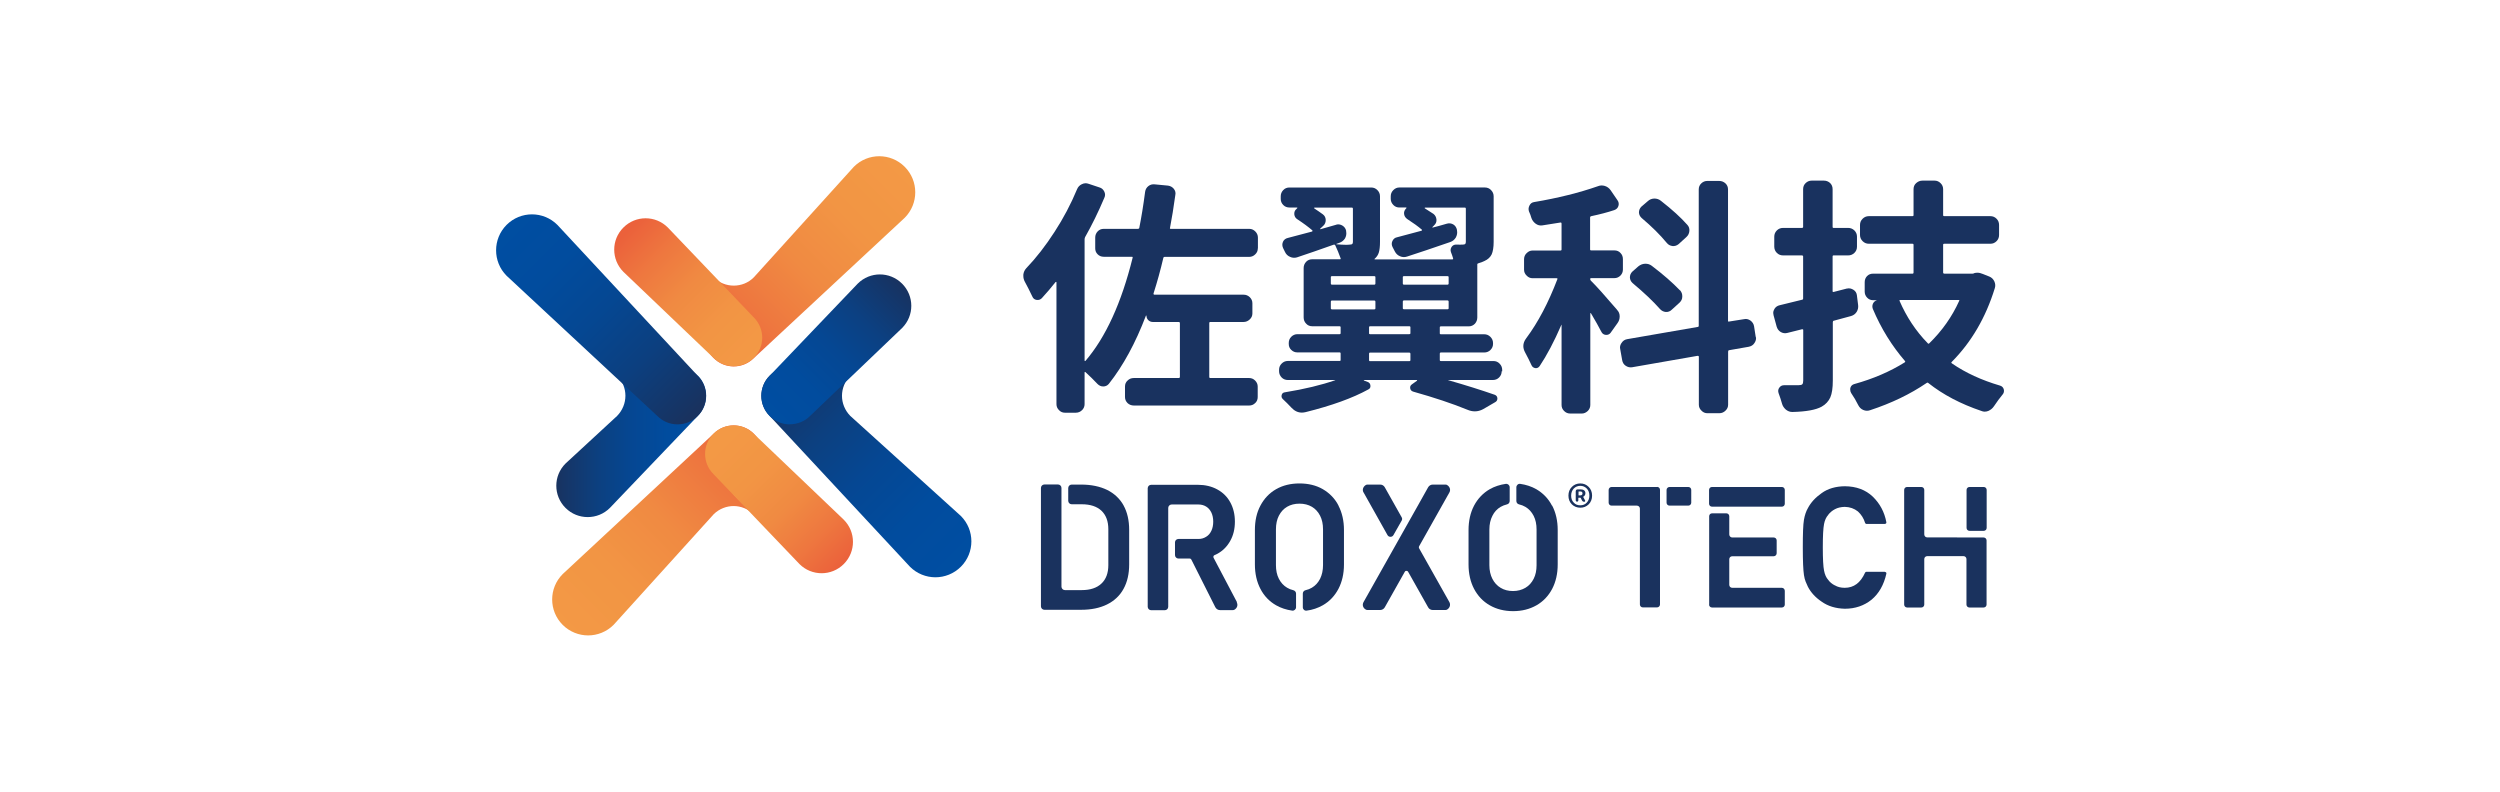 <?xml version="1.0" encoding="UTF-8"?>
<svg id="_圖層_1" data-name="圖層 1" xmlns="http://www.w3.org/2000/svg" xmlns:xlink="http://www.w3.org/1999/xlink" viewBox="0 0 240 76">
  <defs>
    <style>
      .cls-1 {
        fill: #1a325e;
      }

      .cls-2 {
        fill: url(#_未命名漸層_37);
      }

      .cls-3 {
        fill: url(#_未命名漸層_32);
      }

      .cls-4 {
        fill: url(#_未命名漸層_33);
      }

      .cls-5 {
        fill: url(#_未命名漸層_35);
      }

      .cls-6 {
        fill: url(#_未命名漸層_30);
      }

      .cls-7 {
        fill: url(#_未命名漸層_31);
      }

      .cls-8 {
        fill: url(#_未命名漸層_37-2);
      }

      .cls-9 {
        fill: url(#_未命名漸層_35-2);
      }

      .cls-10 {
        fill: #19325f;
      }
    </style>
    <linearGradient id="_未命名漸層_33" data-name="未命名漸層 33" x1="53.4" y1="42.45" x2="67.78" y2="42.45" gradientUnits="userSpaceOnUse">
      <stop offset="0" stop-color="#19325f"/>
      <stop offset=".05" stop-color="#163566"/>
      <stop offset=".28" stop-color="#0c4080"/>
      <stop offset=".51" stop-color="#054793"/>
      <stop offset=".74" stop-color="#014c9e"/>
      <stop offset="1" stop-color="#004ea2"/>
    </linearGradient>
    <linearGradient id="_未命名漸層_32" data-name="未命名漸層 32" x1="66.6" y1="39.56" x2="48.42" y2="21.39" gradientUnits="userSpaceOnUse">
      <stop offset="0" stop-color="#19325f"/>
      <stop offset=".04" stop-color="#163464"/>
      <stop offset=".27" stop-color="#0c3f7f"/>
      <stop offset=".51" stop-color="#054792"/>
      <stop offset=".75" stop-color="#014c9e"/>
      <stop offset="1" stop-color="#004ea2"/>
    </linearGradient>
    <linearGradient id="_未命名漸層_31" data-name="未命名漸層 31" x1="74.78" y1="35.53" x2="93.06" y2="53.8" gradientUnits="userSpaceOnUse">
      <stop offset="0" stop-color="#19325f"/>
      <stop offset=".06" stop-color="#163566"/>
      <stop offset=".28" stop-color="#0c4080"/>
      <stop offset=".5" stop-color="#054793"/>
      <stop offset=".74" stop-color="#014c9e"/>
      <stop offset="1" stop-color="#004ea2"/>
    </linearGradient>
    <linearGradient id="_未命名漸層_30" data-name="未命名漸層 30" x1="86.66" y1="27.16" x2="73.72" y2="40.11" gradientUnits="userSpaceOnUse">
      <stop offset="0" stop-color="#19325f"/>
      <stop offset=".06" stop-color="#153567"/>
      <stop offset=".28" stop-color="#0c4081"/>
      <stop offset=".5" stop-color="#054793"/>
      <stop offset=".74" stop-color="#014c9e"/>
      <stop offset="1" stop-color="#004ea2"/>
    </linearGradient>
    <linearGradient id="_未命名漸層_35" data-name="未命名漸層 35" x1="68.2" y1="33.29" x2="86.05" y2="15.32" gradientUnits="userSpaceOnUse">
      <stop offset="0" stop-color="#eb613b"/>
      <stop offset=".22" stop-color="#ee773f"/>
      <stop offset=".46" stop-color="#f08a42"/>
      <stop offset=".72" stop-color="#f29544"/>
      <stop offset="1" stop-color="#f39945"/>
    </linearGradient>
    <linearGradient id="_未命名漸層_35-2" data-name="未命名漸層 35" x1="60.23" y1="22.24" x2="72.48" y2="34.41" xlink:href="#_未命名漸層_35"/>
    <linearGradient id="_未命名漸層_37" data-name="未命名漸層 37" x1="54.53" y1="60.84" x2="73.11" y2="42.39" gradientUnits="userSpaceOnUse">
      <stop offset="0" stop-color="#f39945"/>
      <stop offset=".28" stop-color="#f29544"/>
      <stop offset=".54" stop-color="#f08a42"/>
      <stop offset=".78" stop-color="#ee773f"/>
      <stop offset="1" stop-color="#eb613b"/>
    </linearGradient>
    <linearGradient id="_未命名漸層_37-2" data-name="未命名漸層 37" x1="69.43" y1="42.3" x2="80.95" y2="54.15" xlink:href="#_未命名漸層_37"/>
  </defs>
  <g>
    <g>
      <g>
        <path class="cls-1" d="M159.08,46.75h-4.37c-.15,0-.28.13-.28.28v1.23c0,.16.13.28.28.28h2.43c.16,0,.29.13.29.28v9.21c0,.16.13.28.28.28h1.37c.15,0,.28-.13.28-.28v-11.01c0-.16-.13-.28-.28-.28Z"/>
        <path class="cls-1" d="M162.08,46.75h-1.8c-.16,0-.29.13-.29.28v1.23c0,.16.13.28.29.28h1.8c.15,0,.28-.13.28-.28v-1.23c0-.16-.13-.28-.28-.28Z"/>
        <path class="cls-1" d="M180.94,54.89h-1.76c-.05,0-.1.03-.13.08-.44.98-1.08,1.46-1.96,1.46-.36,0-.68-.08-.93-.23,0,0,0,0-.01,0-.27-.13-.48-.31-.64-.53,0,0,0,0,0,0-.2-.22-.33-.52-.4-.89-.08-.38-.12-1.13-.12-2.23s.04-1.85.12-2.25c.07-.36.2-.65.4-.87,0,0,0,0,0-.01.16-.21.38-.4.65-.54.26-.14.57-.21.94-.22.49.01.91.16,1.26.44.33.3.56.67.69,1.1.02.06.07.1.14.1h1.76s.08-.02.11-.05c.03-.03.04-.07.03-.12-.18-.97-.62-1.79-1.3-2.45-.69-.66-1.59-.99-2.68-1-.89.01-1.64.23-2.23.66-.6.42-1.04.9-1.32,1.44-.17.29-.3.66-.38,1.12-.08.46-.11,1.33-.11,2.66s.04,2.18.11,2.64c.04.25.09.46.16.63h0c.07.16.14.33.22.5.28.54.72,1.03,1.32,1.43.6.43,1.35.66,2.23.68h0c.98,0,1.84-.29,2.56-.87.7-.58,1.18-1.42,1.42-2.49.01-.04,0-.09-.02-.12-.03-.03-.07-.05-.11-.05Z"/>
        <g>
          <path class="cls-1" d="M164.07,58.04c0,.16.13.28.28.28h6.71c.16,0,.28-.13.28-.28v-1.32c0-.16-.13-.29-.28-.29h-4.76c-.16,0-.29-.12-.29-.28v-2.47c0-.16.13-.28.29-.28h3.98c.15,0,.28-.13.28-.29v-1.23c0-.16-.13-.28-.28-.28h-3.98c-.16,0-.29-.13-.29-.29v-1.75c0-.16-.13-.28-.28-.28h-1.37c-.16,0-.28.12-.28.28v8.48Z"/>
          <path class="cls-1" d="M171.06,48.64c.16,0,.28-.13.28-.28v-1.33c0-.16-.13-.28-.28-.28h-6.71c-.16,0-.28.13-.28.28v1.33c0,.16.13.28.28.28h6.71Z"/>
        </g>
        <g>
          <path class="cls-1" d="M187.88,51.59h-2.87c-.16,0-.28-.13-.28-.29v-4.27c0-.16-.13-.28-.28-.28h-1.37c-.16,0-.28.13-.28.28v11.01c0,.16.13.28.28.28h1.37c.16,0,.28-.13.28-.28v-4.37c0-.16.13-.28.28-.28h3.49c.16,0,.28.13.28.28v4.37c0,.16.13.28.28.28h1.37c.16,0,.28-.13.28-.28v-6.16c0-.16-.13-.28-.28-.28h-2.56Z"/>
          <path class="cls-1" d="M189.07,46.75h1.37c.16,0,.28.13.28.28v3.65c0,.16-.13.28-.28.28h-1.37c-.16,0-.28-.13-.28-.28v-3.65c0-.16.13-.28.28-.28Z"/>
        </g>
      </g>
      <g>
        <path class="cls-1" d="M151.71,48.74c-.32,0-.59-.11-.81-.32-.22-.22-.33-.5-.33-.84s.11-.62.33-.84c.22-.22.49-.33.81-.33s.58.11.8.33c.22.22.33.5.33.84s-.11.62-.33.84c-.22.21-.48.32-.8.32ZM151.71,48.51c.25,0,.46-.08.62-.26.16-.17.25-.39.25-.67s-.08-.5-.25-.68c-.17-.17-.37-.26-.62-.26s-.46.09-.63.26c-.16.18-.25.4-.25.68s.08.5.25.67c.16.18.37.26.63.26ZM151.5,48.12s-.06.04-.1.04c-.04,0-.07-.01-.09-.04-.03-.03-.04-.06-.04-.09v-.87c0-.05.02-.09.05-.13.04-.04.08-.05.13-.05h.29c.14,0,.25.03.33.09.09.07.13.16.13.29,0,.07-.02.13-.06.19-.03.06-.08.1-.14.13-.01,0-.02.02-.01.03l.18.33s.02.06,0,.09c-.02.03-.04.04-.08.04-.1,0-.17-.04-.22-.13l-.12-.24s-.02-.02-.03-.02h-.17s-.03,0-.03.02v.24s-.01.07-.04.09ZM151.54,47.54s0,.02.03.02h.12c.07,0,.13-.01.17-.05.04-.03.06-.08.06-.14,0-.13-.07-.19-.22-.19h-.13s-.03,0-.03.02v.33Z"/>
        <path class="cls-1" d="M118.75,57.81l-2.25-4.27s-.03-.09-.01-.14c.02-.05.05-.08.09-.1.09-.04.17-.08.26-.12.54-.29.96-.71,1.26-1.25.3-.53.45-1.15.45-1.85s-.15-1.32-.44-1.85c-.29-.54-.72-.96-1.26-1.25-.53-.29-1.16-.44-1.86-.44h-4.48c-.18,0-.33.15-.33.33v11.38c0,.18.15.33.33.33h1.31c.18,0,.33-.14.33-.33v-9.49c0-.18.15-.33.33-.33h2.57c.28,0,.53.07.74.2.21.13.38.32.5.57.12.25.18.55.18.88s-.06.63-.18.88c-.12.25-.28.44-.5.57-.22.14-.46.21-.74.21h-1.92c-.18,0-.33.14-.33.32v1.23c0,.18.15.33.33.33h1.08c.07,0,.13.04.16.1l2.3,4.57c.09.17.26.28.45.28h1.22c.05,0,.11-.01.15-.03.29-.16.37-.47.24-.71Z"/>
        <path class="cls-1" d="M107.87,48.53c-.36-.65-.9-1.16-1.59-1.5-.68-.33-1.52-.51-2.48-.51h-.92c-.18,0-.33.15-.33.33v1.23c0,.18.15.33.33.33h.97c.82,0,1.45.21,1.89.62.44.42.66,1.01.66,1.78v3.44c0,.76-.22,1.36-.66,1.77-.44.42-1.08.63-1.89.63h-1.62c-.18,0-.33-.15-.33-.33v-9.48c0-.18-.15-.33-.33-.33h-1.31c-.18,0-.33.15-.33.33v11.37c0,.18.15.33.33.33h3.53c.96,0,1.79-.17,2.48-.51.69-.34,1.23-.84,1.59-1.5.36-.65.54-1.44.54-2.35v-3.31c0-.91-.18-1.7-.54-2.35Z"/>
        <g>
          <path class="cls-1" d="M130.9,47.28c-.14-.24-.06-.55.22-.72.04-.03.1-.04.16-.04h1.22c.19,0,.35.1.44.26l1.62,2.88c.06.1.06.22,0,.32l-.79,1.39c-.12.22-.45.22-.57,0l-2.3-4.1Z"/>
          <path class="cls-1" d="M136.23,52.45c-.03.05-.03.12,0,.18l2.91,5.17c.13.24.06.55-.22.72-.05.03-.11.04-.16.04h-1.22c-.18,0-.36-.1-.44-.26l-1.92-3.41c-.05-.08-.12-.09-.16-.09s-.11,0-.16.09l-1.92,3.41c-.09.16-.26.26-.44.26h-1.22c-.06,0-.11-.01-.16-.04-.29-.16-.36-.47-.22-.72l2.91-5.17h0l2.36-4.19.93-1.66c.09-.16.26-.26.44-.26h1.22c.05,0,.11,0,.16.04.28.17.36.48.22.72l-2.91,5.17Z"/>
        </g>
        <path class="cls-1" d="M148.99,48.54c-.35-.68-.86-1.2-1.51-1.58-.46-.26-.98-.43-1.54-.51-.19-.03-.37.13-.37.33v1.32c0,.15.11.29.26.32.22.05.42.13.61.24.34.2.6.49.79.86.19.37.28.81.28,1.31v3.43c0,.5-.09.94-.28,1.31-.19.37-.45.66-.79.86-.34.2-.74.31-1.19.31s-.85-.1-1.19-.31c-.34-.2-.6-.49-.79-.86-.19-.37-.29-.81-.29-1.31v-3.43c0-.5.1-.94.29-1.31.18-.37.45-.66.79-.86.18-.1.39-.19.61-.24.15-.03.26-.17.26-.32v-1.32c0-.2-.17-.35-.37-.33-.56.08-1.08.25-1.54.51-.64.37-1.15.9-1.51,1.58-.35.67-.53,1.46-.53,2.34v3.31c0,.88.18,1.67.53,2.34.36.68.86,1.21,1.51,1.58.64.37,1.4.56,2.24.56s1.59-.19,2.24-.56c.65-.37,1.15-.9,1.51-1.58.35-.67.53-1.46.53-2.34v-3.31c0-.88-.18-1.67-.53-2.34Z"/>
        <path class="cls-1" d="M128.5,48.54c-.35-.68-.86-1.2-1.51-1.58-.64-.37-1.4-.55-2.24-.55s-1.59.18-2.24.55c-.65.37-1.15.9-1.51,1.58-.36.67-.53,1.46-.53,2.34v3.31c0,.88.18,1.67.53,2.34.35.68.86,1.21,1.51,1.58.46.26.97.43,1.54.51.19.03.37-.13.37-.32v-1.32c0-.15-.11-.28-.26-.32-.22-.05-.42-.13-.6-.24-.34-.2-.6-.49-.79-.86-.19-.37-.28-.81-.28-1.31v-3.43c0-.5.09-.94.28-1.31.19-.37.45-.66.79-.86.34-.2.74-.3,1.19-.3s.85.1,1.19.3c.34.2.6.49.79.86.19.37.28.81.28,1.31v3.43c0,.5-.1.94-.28,1.31-.19.37-.45.66-.79.86-.18.11-.39.19-.61.24-.15.03-.26.17-.26.32v1.32c0,.2.17.35.37.32.56-.07,1.08-.25,1.54-.51.65-.37,1.15-.9,1.51-1.58.35-.67.53-1.46.53-2.34v-3.31c0-.88-.18-1.67-.53-2.34Z"/>
      </g>
    </g>
    <g>
      <path class="cls-10" d="M120.75,23.85c0,.22-.08.41-.25.57-.16.16-.36.24-.57.24h-8.11c-.08,0-.12.03-.14.1-.27,1.15-.58,2.29-.94,3.41-.01.08.02.12.09.12h8.55c.24,0,.43.08.6.24.16.16.25.35.25.58v.98c0,.22-.08.41-.25.57-.17.16-.36.25-.6.25h-3.2c-.06,0-.09.04-.09.12v5.14c0,.08.03.12.09.12h3.74c.22,0,.41.08.57.24.16.16.25.35.25.58v1.01c0,.23-.08.43-.25.58-.16.16-.36.23-.57.23h-11.07c-.23,0-.44-.08-.6-.23-.16-.16-.25-.35-.25-.58v-1.01c0-.24.08-.43.25-.58.16-.16.36-.24.6-.24h4.3c.08,0,.12-.04.12-.12v-5.14c0-.08-.04-.12-.12-.12h-2.48c-.17,0-.31-.06-.43-.17-.12-.12-.18-.26-.18-.44h-.05c-1,2.63-2.19,4.82-3.57,6.56-.14.16-.32.24-.53.24s-.39-.08-.55-.24c-.36-.38-.75-.77-1.16-1.14-.02-.02-.03-.02-.05-.01-.02,0-.03.02-.03.05v3.04c0,.22-.08.41-.24.57-.16.16-.36.25-.6.25h-1.05c-.22,0-.41-.08-.57-.25-.16-.16-.24-.35-.24-.57v-11.7s-.01-.03-.03-.04c-.02,0-.03,0-.05.01-.42.53-.86,1.05-1.33,1.56-.14.14-.31.19-.5.16-.2-.03-.33-.14-.41-.33-.25-.53-.49-1-.72-1.42-.09-.17-.14-.35-.14-.54v-.14c.03-.24.12-.43.28-.61.95-.99,1.85-2.15,2.71-3.48.86-1.32,1.58-2.69,2.17-4.11.09-.22.24-.37.44-.47.12-.06.25-.1.37-.1.09,0,.19.02.28.05l1.05.35c.22.06.37.2.47.4.1.2.1.41,0,.61-.57,1.35-1.19,2.61-1.84,3.76-.03.07-.05.13-.05.21v11.66s.01.02.03.03c.01,0,.03,0,.05-.01,1.95-2.27,3.46-5.58,4.53-9.9.02-.06,0-.1-.07-.1h-2.7c-.24,0-.43-.08-.59-.24-.16-.16-.23-.35-.23-.57v-1.03c0-.23.08-.43.23-.59.16-.17.35-.25.59-.25h3.27c.08,0,.13-.03.14-.09.2-1,.39-2.15.56-3.46.03-.23.14-.42.32-.56.18-.14.39-.19.62-.16l1.26.12c.23.03.42.14.56.31.14.18.19.38.14.6-.16,1.17-.33,2.22-.51,3.15-.02.06,0,.09.07.09h7.55c.22,0,.41.09.57.25.16.16.25.36.25.59v1.03Z"/>
      <path class="cls-10" d="M144.16,35.64c0,.24-.08.43-.25.6-.16.16-.36.24-.59.24h-4.28s-.02,0-.02.01c0,0,0,.01.02.01,1.68.48,3.17.95,4.46,1.4.15.06.24.17.25.34,0,.16-.06.28-.2.36l-1.17.68c-.26.14-.53.21-.79.21-.24,0-.46-.05-.68-.14-1.49-.61-3.24-1.19-5.23-1.75-.17-.05-.27-.15-.3-.31-.03-.17.02-.29.16-.39l.49-.35s.02-.03.01-.05c0-.02-.02-.02-.03-.02h-5.07s-.02,0-.02.01c0,0,0,.02.02.04l.37.14c.15.06.24.18.25.35.02.17-.05.3-.21.37-1.51.83-3.51,1.55-6,2.17-.13.03-.25.05-.37.05-.38,0-.71-.16-1-.47-.28-.3-.55-.57-.82-.82-.12-.11-.16-.24-.12-.4.04-.16.15-.24.31-.26,1.9-.31,3.51-.7,4.83-1.16,0-.02-.01-.02-.02-.02h-4.53c-.23,0-.43-.08-.59-.24-.16-.17-.25-.36-.25-.6v-.14c0-.24.08-.43.25-.6.16-.16.36-.25.59-.25h4.98c.06,0,.09-.03.09-.1v-.6c0-.08-.03-.12-.09-.12h-4.06c-.23,0-.43-.08-.59-.24-.17-.16-.24-.35-.24-.58v-.09c0-.23.08-.43.24-.59.16-.16.36-.25.59-.25h4.06c.06,0,.09-.03.09-.09v-.58c0-.06-.03-.09-.09-.09h-2.64c-.23,0-.43-.08-.58-.25-.16-.16-.24-.36-.24-.6v-4.74c0-.23.08-.43.24-.6.15-.16.35-.24.58-.24h2.66c.07,0,.09-.03.07-.09-.17-.47-.34-.88-.51-1.24-.03-.06-.08-.09-.16-.07-1.31.47-2.49.87-3.53,1.22-.22.06-.44.05-.65-.05-.22-.09-.39-.25-.49-.47l-.19-.39c-.09-.21-.09-.4,0-.6.09-.19.25-.31.47-.36.76-.2,1.54-.41,2.31-.61.03-.01.05-.04.05-.06,0-.02,0-.04-.02-.06-.36-.31-.84-.67-1.45-1.07-.17-.11-.26-.27-.28-.48-.01-.21.06-.38.21-.5l.07-.07s.02-.03.02-.05c-.01-.01-.02-.02-.04-.02h-.73c-.23,0-.43-.08-.59-.24-.16-.17-.24-.36-.24-.58v-.25c0-.24.08-.43.24-.6.16-.17.36-.25.59-.25h7.85c.24,0,.43.08.6.25.16.16.25.36.25.6v4.37c0,.44-.04.78-.11,1.01-.07.24-.21.45-.41.62-.02,0-.02.01-.01.02,0,.02.02.03.03.03h7.45c.06,0,.08-.03.07-.09-.06-.2-.13-.41-.21-.61-.06-.17-.04-.33.06-.49.1-.15.25-.23.43-.23.31.01.53.01.66,0,.11,0,.18-.02.22-.06.04-.04.06-.11.06-.2v-3.17c0-.08-.03-.12-.09-.12h-3.83s-.03.01-.03.02c-.01.02,0,.03.01.05.28.17.56.35.84.54.17.14.26.32.28.54.02.22-.06.4-.23.56l-.16.16v.03s0,.02.02.02c.39-.1.85-.22,1.38-.38.22-.06.42-.03.61.08.19.12.3.29.35.53v.05c.05.23,0,.46-.11.67-.13.21-.3.35-.52.43-1.71.59-3.1,1.06-4.16,1.4-.24.08-.46.07-.68-.03-.22-.09-.38-.24-.49-.45l-.23-.44c-.09-.19-.1-.38-.01-.57.09-.19.23-.32.44-.36.58-.16,1.36-.36,2.36-.63.02-.01.03-.03.04-.06,0-.03,0-.04-.01-.04-.36-.31-.83-.65-1.42-1.03-.17-.13-.27-.29-.29-.49-.02-.2.05-.37.2-.52l.02-.02s.02-.03.01-.05c0-.01-.02-.02-.03-.02h-.66c-.22,0-.41-.08-.57-.24-.16-.17-.25-.36-.25-.58v-.25c0-.24.08-.43.25-.6.17-.17.36-.25.57-.25h8.22c.23,0,.43.08.59.25.16.16.25.36.25.6v4.37c0,.53-.07.93-.19,1.2-.13.27-.36.49-.7.64-.16.08-.34.15-.56.21-.08.02-.12.05-.12.12v5.09c0,.23-.08.43-.23.6-.16.16-.35.25-.58.25h-2.69c-.06,0-.1.03-.1.09v.58c0,.07.03.09.1.09h4.16c.23,0,.43.08.6.25.16.16.25.36.25.59v.09c0,.22-.08.41-.25.58-.16.16-.36.24-.6.24h-4.16c-.06,0-.1.04-.1.12v.6c0,.07.03.1.1.1h5.05c.23,0,.43.08.59.25.16.16.25.36.25.6v.14ZM128.3,21.56c.2-.05.4-.01.58.1.19.12.31.29.35.5v.05c.05.25,0,.48-.11.68-.13.2-.31.34-.54.42l-.28.1s-.02.03-.02.04c0,0,0,0,.02,0,.34.03.63.05.86.05.17,0,.32,0,.44-.02.11,0,.18-.02.22-.06.04-.04.06-.11.06-.2v-3.17c0-.08-.03-.12-.1-.12h-3.6s-.02.01-.02.02v.05c.31.2.59.4.84.58.17.13.26.3.27.53,0,.23-.07.42-.24.57l-.3.28s0,.03.02.05c.26-.08.78-.23,1.54-.44ZM127.88,26.51c-.08,0-.12.03-.12.09v.61c0,.08.04.12.12.12h4.04c.08,0,.12-.04.12-.12v-.61c0-.06-.04-.09-.12-.09h-4.04ZM127.88,28.85c-.08,0-.12.04-.12.12v.63c0,.06.04.1.12.1h4.04c.08,0,.12-.03.12-.1v-.63c0-.08-.04-.12-.12-.12h-4.04ZM131.52,31.32c-.06,0-.09.03-.09.09v.58c0,.07.03.09.09.09h3.76c.08,0,.12-.03.12-.09v-.58c0-.06-.04-.09-.12-.09h-3.76ZM131.52,33.85c-.06,0-.09.04-.09.12v.6c0,.07.03.1.09.1h3.76c.08,0,.12-.03.12-.1v-.6c0-.08-.04-.12-.12-.12h-3.76ZM138.95,27.33c.08,0,.12-.04.12-.12v-.61c0-.06-.04-.09-.12-.09h-4.16c-.08,0-.12.03-.12.09v.61c0,.08.04.12.12.12h4.16ZM138.95,29.69c.08,0,.12-.03.12-.1v-.63c0-.08-.04-.12-.12-.12h-4.16c-.08,0-.12.04-.12.12v.63c0,.06.04.1.12.1h4.16Z"/>
      <path class="cls-10" d="M155.23,29.74c.17.17.26.38.26.63s-.07.46-.21.65l-.67.94c-.11.14-.26.2-.45.19-.19-.02-.33-.11-.42-.28-.25-.48-.58-1.08-1.01-1.8-.01-.02-.03-.02-.04-.01-.02,0-.02.02-.02.03v8.79c0,.21-.08.41-.24.57-.17.16-.36.25-.58.25h-1.1c-.24,0-.43-.08-.6-.25-.16-.16-.24-.35-.24-.57v-7.69s0-.02-.01-.02c0,0-.01,0-.01.02-.7,1.62-1.4,2.93-2.08,3.95-.11.16-.25.22-.42.2-.17-.03-.3-.12-.37-.29-.17-.37-.37-.78-.61-1.22-.11-.2-.17-.41-.17-.61,0-.25.09-.5.28-.75,1.14-1.53,2.13-3.42,2.99-5.67.02-.06,0-.09-.07-.09h-2.31c-.22,0-.41-.08-.57-.25-.17-.16-.25-.35-.25-.57v-1c0-.23.08-.43.25-.59.16-.16.35-.25.57-.25h2.69c.06,0,.09-.03.09-.09v-2.5c0-.06-.03-.1-.09-.1-.87.14-1.46.24-1.77.28-.22.03-.42-.02-.62-.16-.19-.14-.33-.32-.41-.54-.06-.22-.14-.43-.24-.65-.06-.18-.05-.37.05-.56.09-.19.24-.3.44-.33,2.31-.39,4.35-.9,6.12-1.52.22-.09.44-.1.67-.03.23.07.42.21.56.41l.65.95c.13.18.16.36.1.56-.06.2-.2.33-.4.4-.66.22-1.39.41-2.2.58-.08.02-.12.06-.12.14v3.06c0,.06.04.09.12.09h2.22c.23,0,.43.08.58.25.16.16.23.36.23.59v1c0,.22-.08.41-.23.57-.16.16-.35.25-.58.25h-2.24c-.07,0-.09.03-.09.09s.02.12.07.16c.52.51,1.35,1.44,2.5,2.78ZM168.56,32.33s.02.09.02.14c0,.17-.06.33-.16.47-.12.19-.3.3-.54.35l-1.89.33c-.06.01-.09.06-.09.14v5.09c0,.22-.08.41-.25.57-.16.16-.36.25-.6.25h-1.14c-.22,0-.41-.08-.57-.25-.17-.16-.25-.35-.25-.57v-4.6c0-.06-.04-.09-.12-.09l-6.3,1.1c-.22.03-.42-.02-.61-.15-.19-.13-.29-.31-.33-.53l-.19-1.07s-.02-.09-.02-.14c0-.17.06-.33.16-.46.12-.19.3-.31.53-.35l6.75-1.17c.08,0,.12-.04.12-.12v-13.08c0-.24.08-.43.25-.59.16-.15.35-.23.57-.23h1.14c.24,0,.43.08.6.23.17.16.25.35.25.59v12.61c0,.06.03.09.09.07l1.45-.23c.22-.05.42,0,.61.13.19.14.31.32.35.55l.16,1.03ZM161.28,27.86c.15.17.23.37.22.61,0,.24-.1.43-.27.59l-.75.68c-.15.15-.34.22-.56.21-.22-.02-.4-.11-.56-.28-.67-.76-1.55-1.59-2.64-2.5-.15-.14-.24-.32-.25-.53,0-.21.07-.4.22-.55l.59-.52c.19-.15.4-.24.64-.25.24-.01.45.05.64.19,1.11.84,2.01,1.63,2.71,2.36ZM161.98,21.58c.16.17.22.37.2.6-.02.23-.12.43-.29.58l-.75.68c-.17.14-.37.2-.58.18-.22-.03-.4-.12-.54-.29-.65-.79-1.46-1.59-2.43-2.41-.15-.14-.24-.31-.25-.52,0-.21.07-.39.22-.55l.63-.54c.17-.16.38-.24.62-.25.24,0,.46.07.64.22,1.09.85,1.93,1.62,2.52,2.29Z"/>
      <path class="cls-10" d="M177.32,27.7c.22-.05.42,0,.61.12.19.12.3.29.33.51l.12.96c.03.23-.02.45-.14.65-.13.2-.3.33-.54.4-.61.17-1.16.32-1.66.45-.06.01-.09.06-.09.14v5.61c0,.7-.08,1.24-.24,1.61-.17.37-.44.67-.83.89-.56.31-1.5.48-2.81.51h-.02c-.22,0-.42-.08-.61-.23-.18-.16-.31-.35-.37-.58-.09-.33-.2-.66-.33-1.01-.06-.19-.04-.36.07-.51.11-.16.27-.24.47-.24h1.37c.19,0,.31-.03.37-.09.06-.06.09-.19.09-.37v-4.84c0-.06-.04-.08-.12-.07l-1.4.35c-.22.06-.43.03-.63-.08-.2-.12-.33-.29-.4-.52l-.3-1.1c-.02-.08-.03-.15-.03-.21,0-.14.04-.27.12-.4.11-.18.28-.3.51-.35.59-.14,1.3-.31,2.12-.52.08-.01.12-.05.12-.12v-4.04c0-.06-.04-.1-.12-.1h-1.8c-.24,0-.44-.08-.6-.24-.16-.16-.25-.36-.25-.6v-.96c0-.23.08-.43.25-.6.16-.16.36-.24.6-.24h1.8c.08,0,.12-.03.12-.1v-3.62c0-.24.08-.43.25-.59.16-.15.35-.23.57-.23h1.17c.24,0,.43.08.6.23.16.16.24.35.24.59v3.62c0,.07.03.1.09.1h1.4c.23,0,.43.08.6.24.16.16.25.36.25.6v.96c0,.24-.08.43-.25.6-.17.16-.36.24-.6.24h-1.4c-.06,0-.09.03-.09.1v3.34c0,.06.03.08.09.07l1.28-.33ZM189.49,26.23c.11-.03.22-.05.33-.05.17,0,.35.04.53.12l.63.25c.22.09.38.25.48.47.1.22.11.44.04.65-.87,2.82-2.25,5.18-4.14,7.08-.05.05-.04.09.03.14,1.3.9,2.85,1.61,4.62,2.13.19.06.3.18.35.35.02.07.02.12.02.16,0,.13-.04.23-.12.33-.28.34-.56.72-.84,1.14-.14.21-.32.35-.54.45-.12.05-.25.07-.37.07-.09,0-.2-.03-.3-.07-1.98-.67-3.68-1.56-5.09-2.68-.05-.05-.1-.05-.17,0-1.57,1.07-3.38,1.94-5.42,2.61-.22.08-.44.07-.65-.02-.22-.09-.38-.25-.49-.47-.2-.41-.43-.79-.68-1.16-.06-.1-.09-.21-.09-.33,0-.06,0-.12.02-.18.06-.19.19-.3.37-.35,1.83-.51,3.43-1.2,4.84-2.08.06-.05.07-.09.02-.14-1.24-1.44-2.28-3.1-3.08-5-.06-.17-.06-.33.01-.49.07-.16.19-.27.36-.33.01,0,.02,0,.02,0,0,0-.01-.01-.02-.01h-.33c-.24,0-.43-.08-.59-.25-.15-.16-.23-.35-.23-.57v-.91c0-.24.08-.43.23-.59.16-.16.35-.23.59-.23h3.78c.06,0,.09-.04.09-.12v-2.66c0-.06-.03-.09-.09-.09h-4.2c-.23,0-.43-.08-.6-.25-.16-.16-.25-.36-.25-.59v-.96c0-.24.08-.43.25-.6.16-.16.36-.25.6-.25h4.2c.06,0,.09-.03.09-.09v-2.5c0-.23.08-.43.25-.58.17-.15.36-.24.6-.24h1.17c.22,0,.41.08.57.24.16.15.25.35.25.58v2.5c0,.06.04.09.12.09h4.41c.24,0,.43.08.6.25.16.16.24.36.24.6v.96c0,.23-.08.43-.24.59-.17.17-.36.25-.6.25h-4.41c-.08,0-.12.03-.12.09v2.66c0,.08.04.12.12.12h2.71s.07-.01.12-.02ZM188.09,28.89c.03-.06,0-.09-.07-.09h-5.59c-.07,0-.1.03-.07.09.66,1.52,1.55,2.88,2.71,4.07.05.05.09.05.14,0,1.23-1.2,2.19-2.56,2.87-4.07Z"/>
    </g>
  </g>
  <g>
    <path class="cls-4" d="M66.97,36.06c-1.07-1.07-2.8-1.07-3.87,0l-1.93,1.93h0l-1.93-1.93c.53.54.8,1.23.8,1.93s-.27,1.4-.8,1.94l-4.95,4.57c-1.18,1.18-1.18,3.08,0,4.26.59.59,1.36.88,2.13.88s1.54-.29,2.13-.88l8.44-8.83c1.07-1.07,1.07-2.8,0-3.87Z"/>
    <path class="cls-3" d="M65.04,40.74c-.7,0-1.4-.27-1.93-.8l-14.48-13.47c-1.34-1.35-1.34-3.53,0-4.88,1.35-1.35,3.53-1.35,4.88,0l13.47,14.48c1.07,1.07,1.07,2.8,0,3.87-.54.54-1.24.8-1.94.8Z"/>
    <path class="cls-7" d="M92.24,49.53l-10.61-9.6c-.53-.54-.8-1.24-.8-1.93s.27-1.4.8-1.94l-1.94,1.94-1.93-1.94c-1.07-1.07-2.8-1.07-3.87,0-1.07,1.07-1.07,2.8,0,3.87l13.47,14.48c.67.67,1.56,1.01,2.44,1.01s1.77-.34,2.44-1.01c1.35-1.35,1.35-3.53,0-4.88Z"/>
    <path class="cls-6" d="M75.82,40.74c-.7,0-1.4-.27-1.93-.8-1.07-1.07-1.07-2.8,0-3.87l8.45-8.84c1.18-1.18,3.08-1.18,4.26,0,1.18,1.18,1.18,3.08,0,4.26l-8.83,8.44c-.54.54-1.24.8-1.94.8Z"/>
    <path class="cls-5" d="M86.85,16.01c-1.35-1.35-3.53-1.35-4.88,0l-9.6,10.61c-.53.54-1.23.8-1.93.8s-1.4-.27-1.94-.8l1.94,1.94-1.94,1.94c-1.07,1.07-1.07,2.81,0,3.87.54.54,1.24.81,1.94.81s1.4-.27,1.94-.81l14.48-13.47c1.34-1.35,1.34-3.53,0-4.88Z"/>
    <path class="cls-9" d="M70.43,35.16c-.7,0-1.4-.27-1.94-.81l-8.64-8.25c-1.18-1.18-1.18-3.09,0-4.26,1.18-1.18,3.08-1.18,4.26,0l8.26,8.64c1.07,1.07,1.07,2.81,0,3.87-.54.54-1.24.81-1.94.81Z"/>
    <path class="cls-2" d="M72.37,41.64c-1.07-1.07-2.8-1.07-3.87,0l-14.48,13.47c-1.35,1.35-1.35,3.53,0,4.88.67.67,1.56,1.01,2.44,1.01s1.77-.34,2.44-1.01l9.63-10.64c.53-.51,1.22-.77,1.9-.77s1.4.27,1.93.81l-1.93-1.94,1.94-1.94c1.07-1.07,1.07-2.8,0-3.87Z"/>
    <path class="cls-8" d="M78.88,55.03c-.77,0-1.54-.29-2.13-.88l-8.26-8.64c-1.07-1.07-1.07-2.8,0-3.87,1.07-1.07,2.8-1.07,3.87,0l8.64,8.25c1.18,1.18,1.18,3.08,0,4.26-.59.59-1.36.88-2.13.88Z"/>
  </g>
</svg>